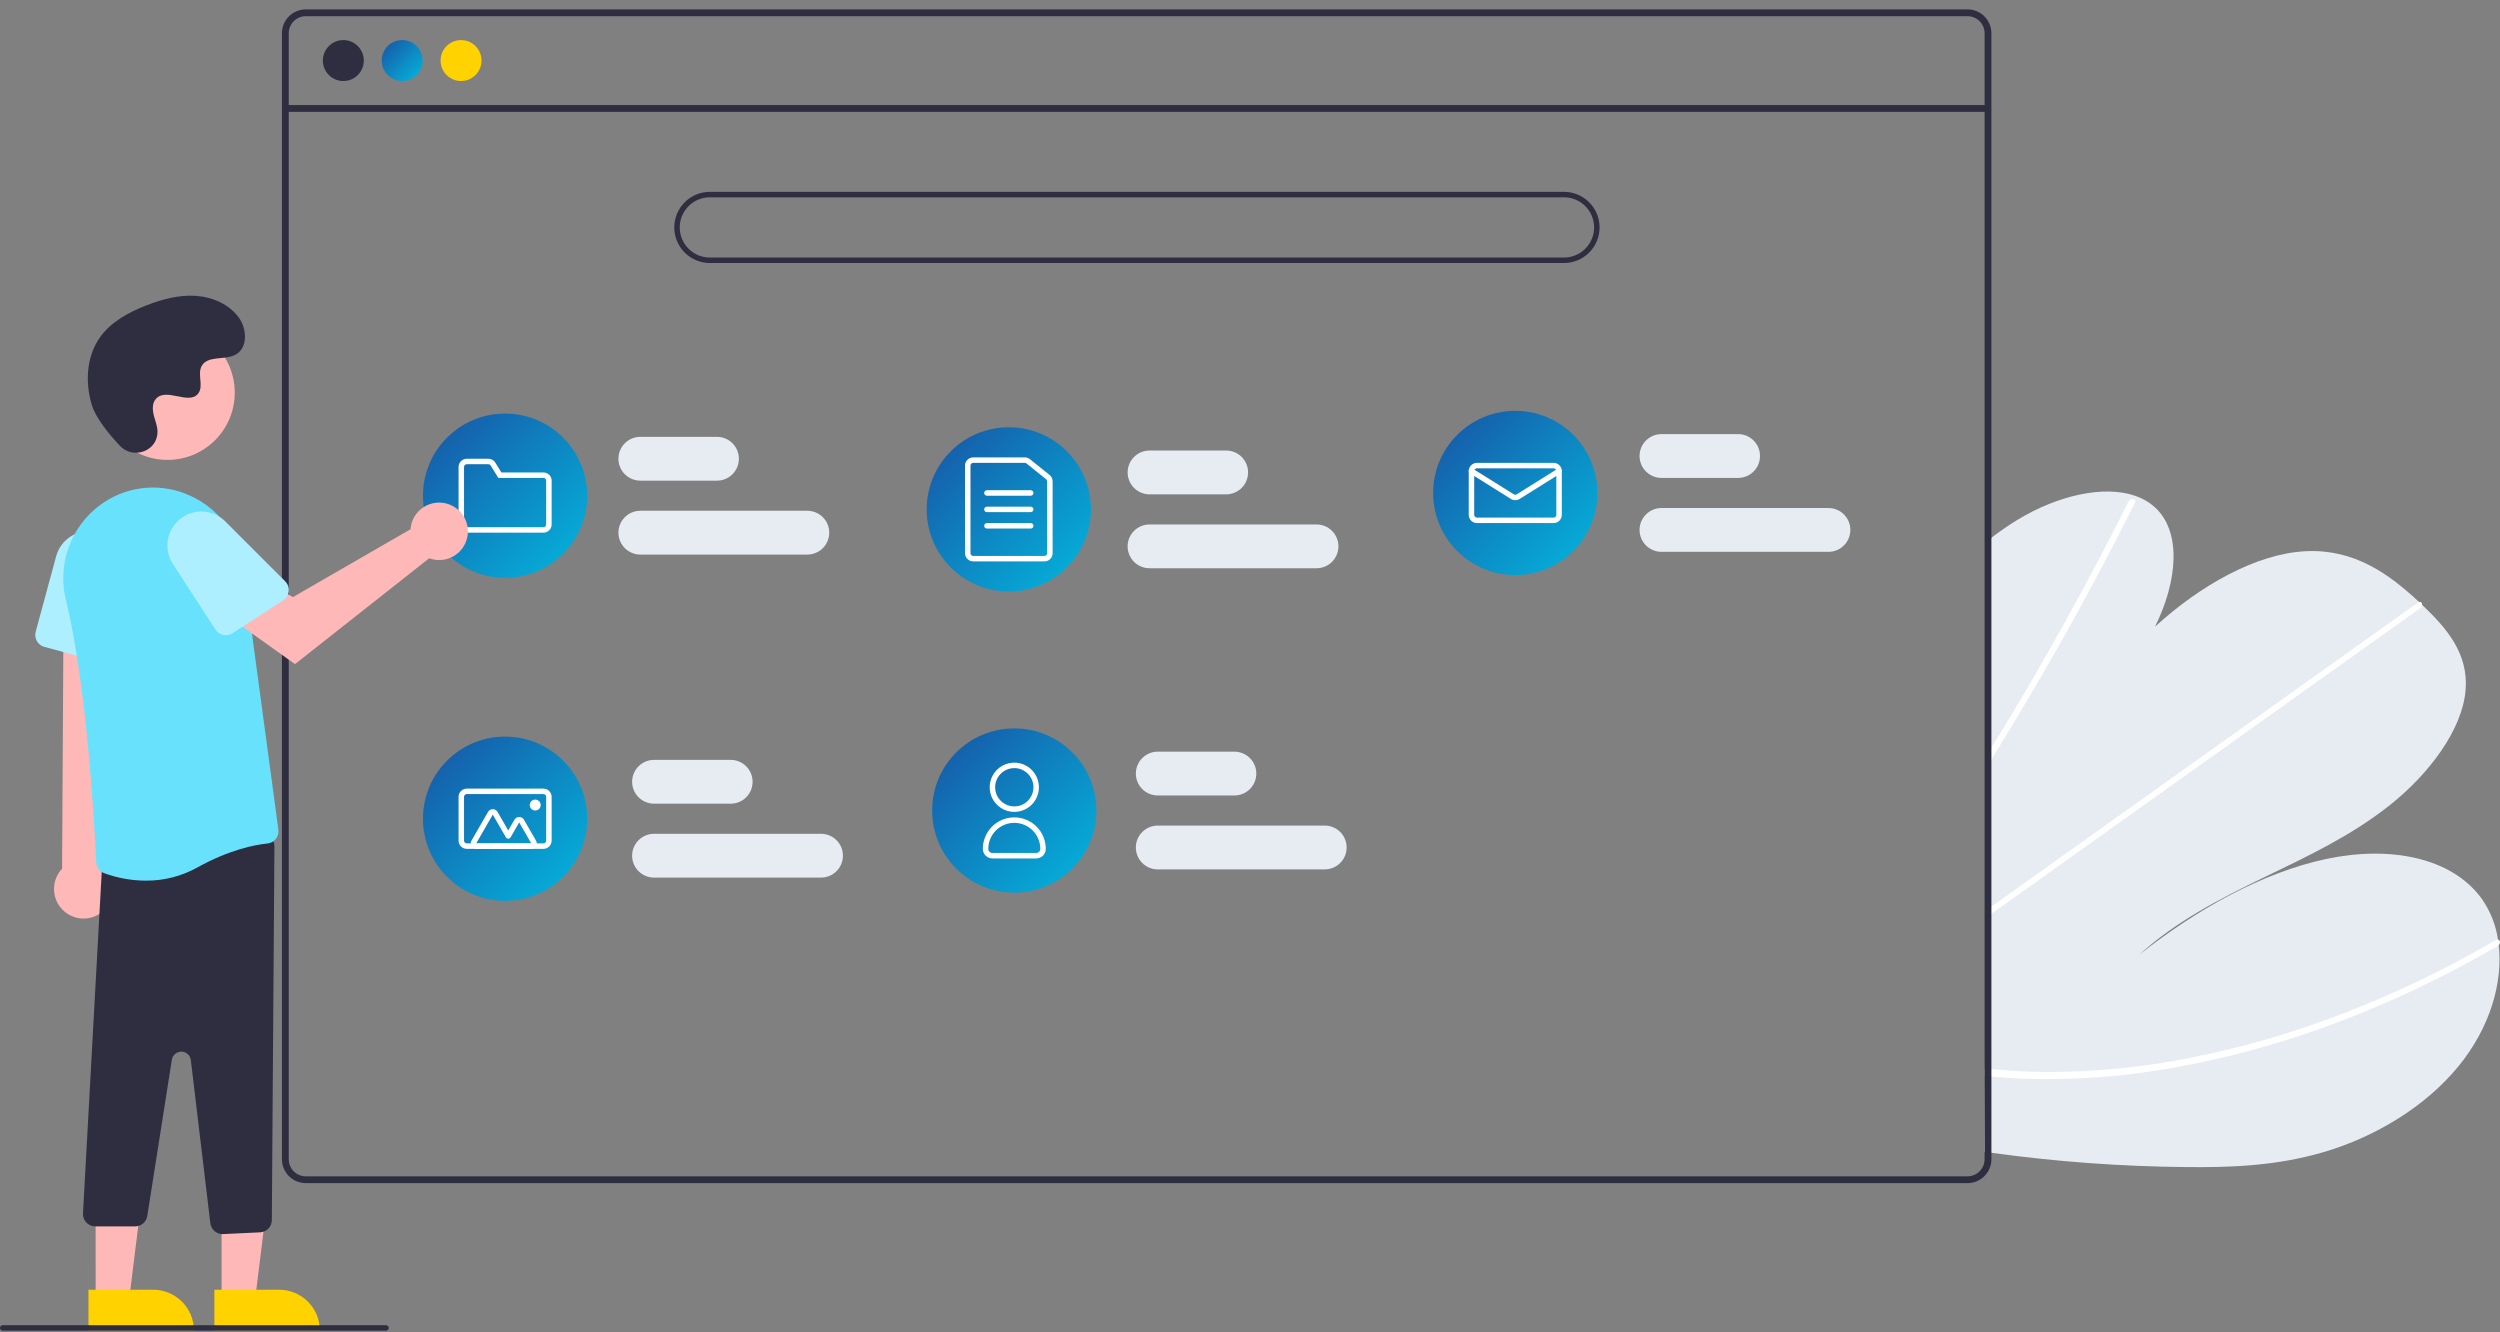 <svg width="197" height="105" viewBox="0 0 197 105" fill="none" xmlns="http://www.w3.org/2000/svg">
<rect x="0" y="0" width="197" height="105" fill="#808080" stroke="none"/>
<path d="M7.86 72.004C8.145 71.821 8.386 71.577 8.567 71.291C8.747 71.004 8.863 70.681 8.905 70.345C8.948 70.009 8.916 69.668 8.812 69.345C8.709 69.023 8.535 68.727 8.305 68.478L10.046 43.766L5.03 44.252L4.892 68.454C4.501 68.868 4.275 69.412 4.258 69.983C4.241 70.553 4.433 71.109 4.799 71.547C5.165 71.985 5.679 72.273 6.243 72.357C6.807 72.441 7.382 72.316 7.86 72.004Z" fill="#FFB8B8"/>
<path d="M8.088 52.219L3.495 50.974C3.246 50.907 3.035 50.743 2.907 50.52C2.779 50.297 2.745 50.032 2.812 49.783L4.426 43.828C4.599 43.19 5.002 42.639 5.558 42.281C6.113 41.922 6.781 41.782 7.434 41.888C8.086 41.993 8.677 42.336 9.091 42.851C9.506 43.365 9.715 44.015 9.679 44.675L9.311 51.336C9.303 51.48 9.263 51.621 9.194 51.748C9.124 51.875 9.027 51.985 8.91 52.069C8.793 52.154 8.658 52.212 8.516 52.237C8.374 52.263 8.227 52.257 8.088 52.219Z" fill="#ADEFFE"/>
<path d="M172.283 91.965C167.14 91.919 162.005 91.543 156.911 90.837C156.732 90.812 156.553 90.785 156.374 90.76L156.643 42.595C156.821 42.453 157.001 42.314 157.183 42.179C157.785 41.73 158.404 41.308 159.045 40.921C162.132 39.062 165.745 38.21 168.239 39.064L168.277 39.079C168.823 39.263 169.328 39.553 169.761 39.933C171.951 41.878 171.586 45.811 169.818 49.38C173.322 46.178 177.744 43.63 181.691 43.436C185.54 43.246 188.29 45.259 190.627 47.442C190.704 47.514 190.78 47.586 190.855 47.657C190.893 47.692 190.93 47.729 190.968 47.763C192.749 49.467 194.505 51.453 194.293 54.327C194.059 57.48 191.419 60.975 188.342 63.425C185.267 65.876 181.774 67.505 178.365 69.156C174.958 70.808 171.464 72.597 168.552 75.249C173.096 71.656 178.266 68.76 183.294 67.69C188.322 66.62 193.151 67.562 195.519 70.763C196.216 71.736 196.67 72.86 196.842 74.043C196.865 74.182 196.884 74.322 196.901 74.464C197.238 77.428 196.213 80.967 193.762 83.978C191.065 87.293 187.065 89.592 183.269 90.736C179.472 91.88 175.817 92.001 172.283 91.965Z" fill="#E7ECF2"/>
<path d="M156.544 60.452L156.549 59.531C156.732 59.238 156.913 58.945 157.091 58.649C157.207 58.467 157.318 58.282 157.431 58.097C159.297 55.042 161.086 51.968 162.8 48.874C164.515 45.784 166.151 42.678 167.708 39.557C167.744 39.474 167.808 39.406 167.888 39.366C167.969 39.325 168.061 39.314 168.149 39.335C168.161 39.338 168.172 39.343 168.182 39.35C168.263 39.394 168.297 39.491 168.227 39.633C168.035 40.016 167.843 40.401 167.647 40.784C166.064 43.914 164.401 47.03 162.659 50.133C160.918 53.234 159.1 56.318 157.206 59.383C157.167 59.448 157.125 59.513 157.086 59.577C156.905 59.869 156.725 60.16 156.544 60.452Z" fill="white"/>
<path d="M156.477 72.327L156.48 71.758C156.66 71.629 156.839 71.503 157.019 71.375C161.251 68.357 165.483 65.339 169.715 62.323C176.644 57.382 183.573 52.444 190.501 47.506C190.539 47.477 190.581 47.455 190.627 47.442C190.78 47.4 190.87 47.513 190.854 47.657C190.846 47.718 190.824 47.776 190.791 47.828C190.758 47.88 190.714 47.925 190.663 47.958C186.777 50.728 182.893 53.497 179.01 56.265C172.116 61.18 165.223 66.094 158.331 71.007C157.893 71.319 157.453 71.632 157.016 71.944C156.836 72.073 156.656 72.201 156.477 72.327Z" fill="white"/>
<path d="M159.785 85.015C158.825 84.986 157.881 84.923 156.945 84.84C156.766 84.823 156.587 84.807 156.408 84.791L156.412 84.194C156.59 84.212 156.769 84.23 156.948 84.246C158.3 84.373 159.667 84.462 161.072 84.474C164.965 84.49 168.85 84.111 172.667 83.342C176.776 82.525 180.807 81.351 184.713 79.835C188.833 78.243 192.818 76.324 196.632 74.096C196.694 74.054 196.769 74.035 196.843 74.043C197.014 74.068 197.064 74.295 196.901 74.464C196.869 74.498 196.833 74.527 196.793 74.55C196.319 74.826 195.844 75.096 195.367 75.362C191.532 77.508 187.533 79.344 183.407 80.854C179.488 82.293 175.451 83.387 171.342 84.124C167.53 84.815 163.658 85.113 159.785 85.015Z" fill="white"/>
<path d="M155.04 0.738H24.097C23.598 0.739 23.12 0.937 22.767 1.29C22.415 1.643 22.216 2.121 22.216 2.619V91.35C22.216 91.849 22.415 92.327 22.767 92.68C23.12 93.032 23.598 93.231 24.097 93.231H155.04C155.312 93.231 155.58 93.172 155.827 93.058C156.074 92.944 156.293 92.778 156.47 92.571C156.485 92.555 156.499 92.537 156.511 92.519C156.623 92.382 156.714 92.228 156.781 92.064C156.875 91.838 156.924 91.595 156.923 91.35V2.62C156.922 2.12 156.724 1.642 156.371 1.289C156.017 0.936 155.539 0.738 155.04 0.738ZM156.386 91.35C156.386 91.612 156.309 91.869 156.164 92.088C156.035 92.28 155.86 92.437 155.654 92.545C155.464 92.643 155.254 92.694 155.04 92.694H24.097C23.741 92.694 23.399 92.552 23.147 92.3C22.895 92.048 22.753 91.706 22.753 91.35V2.62C22.753 2.263 22.895 1.922 23.147 1.67C23.399 1.418 23.741 1.276 24.097 1.276H155.04C155.396 1.276 155.738 1.417 155.991 1.669C156.243 1.921 156.385 2.263 156.386 2.62V91.35Z" fill="#2F2E41"/>
<path d="M156.653 8.278H22.483V8.815H156.653V8.278Z" fill="#2F2E41"/>
<path d="M27.055 6.385C27.946 6.385 28.668 5.663 28.668 4.772C28.668 3.881 27.946 3.158 27.055 3.158C26.164 3.158 25.441 3.881 25.441 4.772C25.441 5.663 26.164 6.385 27.055 6.385Z" fill="#2F2E41"/>
<path d="M31.693 6.385C32.584 6.385 33.307 5.663 33.307 4.772C33.307 3.881 32.584 3.158 31.693 3.158C30.802 3.158 30.08 3.881 30.08 4.772C30.08 5.663 30.802 6.385 31.693 6.385Z" fill="url(#paint0_linear_1943_5608)"/>
<path d="M36.331 6.385C37.222 6.385 37.944 5.663 37.944 4.772C37.944 3.881 37.222 3.158 36.331 3.158C35.44 3.158 34.718 3.881 34.718 4.772C34.718 5.663 35.44 6.385 36.331 6.385Z" fill="#FFD200"/>
<path d="M123.242 20.726H55.937C55.193 20.726 54.48 20.43 53.954 19.904C53.428 19.378 53.133 18.665 53.133 17.921C53.133 17.177 53.428 16.464 53.954 15.938C54.48 15.412 55.193 15.117 55.937 15.117H123.242C123.986 15.117 124.699 15.412 125.225 15.938C125.751 16.464 126.047 17.177 126.047 17.921C126.047 18.665 125.751 19.378 125.225 19.904C124.699 20.43 123.986 20.726 123.242 20.726ZM55.937 15.548C55.308 15.548 54.704 15.798 54.259 16.243C53.814 16.688 53.564 17.292 53.564 17.921C53.564 18.55 53.814 19.154 54.259 19.599C54.704 20.044 55.308 20.294 55.937 20.294H123.242C123.872 20.294 124.475 20.044 124.92 19.599C125.365 19.154 125.615 18.55 125.615 17.921C125.615 17.292 125.365 16.688 124.92 16.243C124.475 15.798 123.872 15.548 123.242 15.548H55.937Z" fill="#2F2E41"/>
<path d="M56.498 37.875H50.458C50.001 37.875 49.562 37.693 49.238 37.37C48.914 37.046 48.732 36.607 48.732 36.15C48.732 35.692 48.914 35.253 49.238 34.929C49.562 34.605 50.001 34.424 50.458 34.424H56.498C56.956 34.424 57.395 34.605 57.719 34.929C58.042 35.253 58.224 35.692 58.224 36.15C58.224 36.607 58.042 37.046 57.719 37.37C57.395 37.693 56.956 37.875 56.498 37.875Z" fill="#E7ECF2"/>
<path d="M63.617 43.7H50.458C50.001 43.7 49.562 43.518 49.238 43.194C48.914 42.87 48.732 42.431 48.732 41.974C48.732 41.516 48.914 41.077 49.238 40.754C49.562 40.43 50.001 40.248 50.458 40.248H63.617C64.075 40.248 64.514 40.43 64.838 40.754C65.161 41.077 65.343 41.516 65.343 41.974C65.343 42.431 65.161 42.87 64.838 43.194C64.514 43.518 64.075 43.7 63.617 43.7Z" fill="#E7ECF2"/>
<path d="M57.578 63.33H51.538C51.081 63.33 50.642 63.148 50.318 62.825C49.994 62.501 49.812 62.062 49.812 61.605C49.812 61.147 49.994 60.708 50.318 60.384C50.642 60.061 51.081 59.879 51.538 59.879H57.578C58.036 59.879 58.475 60.061 58.799 60.384C59.122 60.708 59.304 61.147 59.304 61.605C59.304 62.062 59.122 62.501 58.799 62.825C58.475 63.148 58.036 63.33 57.578 63.33Z" fill="#E7ECF2"/>
<path d="M64.697 69.155H51.538C51.081 69.155 50.642 68.973 50.318 68.649C49.994 68.326 49.812 67.887 49.812 67.429C49.812 66.971 49.994 66.532 50.318 66.209C50.642 65.885 51.081 65.703 51.538 65.703H64.697C65.155 65.703 65.594 65.885 65.918 66.209C66.241 66.532 66.423 66.971 66.423 67.429C66.423 67.887 66.241 68.326 65.918 68.649C65.594 68.973 65.155 69.155 64.697 69.155Z" fill="#E7ECF2"/>
<path d="M97.271 62.683H91.231C90.773 62.683 90.334 62.501 90.01 62.178C89.687 61.854 89.505 61.415 89.505 60.957C89.505 60.499 89.687 60.061 90.01 59.737C90.334 59.413 90.773 59.231 91.231 59.231H97.271C97.728 59.231 98.168 59.413 98.491 59.737C98.815 60.061 98.997 60.499 98.997 60.957C98.997 61.415 98.815 61.854 98.491 62.178C98.168 62.501 97.728 62.683 97.271 62.683Z" fill="#E7ECF2"/>
<path d="M104.39 68.508H91.231C90.773 68.508 90.334 68.326 90.01 68.002C89.687 67.678 89.505 67.24 89.505 66.782C89.505 66.324 89.687 65.885 90.01 65.561C90.334 65.238 90.773 65.056 91.231 65.056H104.39C104.847 65.056 105.286 65.238 105.61 65.561C105.934 65.885 106.115 66.324 106.115 66.782C106.115 67.24 105.934 67.678 105.61 68.002C105.286 68.326 104.847 68.508 104.39 68.508Z" fill="#E7ECF2"/>
<path d="M96.623 38.954H90.583C90.126 38.954 89.686 38.772 89.363 38.448C89.039 38.124 88.857 37.685 88.857 37.228C88.857 36.77 89.039 36.331 89.363 36.008C89.686 35.684 90.126 35.502 90.583 35.502H96.623C97.081 35.502 97.52 35.684 97.844 36.008C98.167 36.331 98.349 36.77 98.349 37.228C98.349 37.685 98.167 38.124 97.844 38.448C97.52 38.772 97.081 38.954 96.623 38.954Z" fill="#E7ECF2"/>
<path d="M103.742 44.778H90.583C90.126 44.778 89.686 44.596 89.363 44.273C89.039 43.949 88.857 43.51 88.857 43.052C88.857 42.595 89.039 42.156 89.363 41.832C89.686 41.508 90.126 41.327 90.583 41.327H103.742C104.2 41.327 104.639 41.508 104.962 41.832C105.286 42.156 105.468 42.595 105.468 43.052C105.468 43.51 105.286 43.949 104.962 44.273C104.639 44.596 104.2 44.778 103.742 44.778Z" fill="#E7ECF2"/>
<path d="M136.963 37.66H130.923C130.465 37.66 130.026 37.478 129.703 37.154C129.379 36.83 129.197 36.392 129.197 35.934C129.197 35.476 129.379 35.037 129.703 34.714C130.026 34.39 130.465 34.208 130.923 34.208H136.963C137.421 34.208 137.86 34.39 138.184 34.714C138.507 35.037 138.689 35.476 138.689 35.934C138.689 36.392 138.507 36.83 138.184 37.154C137.86 37.478 137.421 37.66 136.963 37.66Z" fill="#E7ECF2"/>
<path d="M144.082 43.484H130.923C130.465 43.484 130.026 43.302 129.703 42.979C129.379 42.655 129.197 42.216 129.197 41.758C129.197 41.301 129.379 40.862 129.703 40.538C130.026 40.214 130.465 40.033 130.923 40.033H144.082C144.54 40.033 144.979 40.214 145.302 40.538C145.626 40.862 145.808 41.301 145.808 41.758C145.808 42.216 145.626 42.655 145.302 42.979C144.979 43.302 144.54 43.484 144.082 43.484Z" fill="#E7ECF2"/>
<path d="M39.802 45.533C43.376 45.533 46.273 42.636 46.273 39.062C46.273 35.487 43.376 32.59 39.802 32.59C36.227 32.59 33.33 35.487 33.33 39.062C33.33 42.636 36.227 45.533 39.802 45.533Z" fill="url(#paint1_linear_1943_5608)"/>
<path d="M42.822 41.974H36.782C36.61 41.974 36.446 41.906 36.325 41.784C36.203 41.663 36.135 41.498 36.135 41.327V36.797C36.135 36.625 36.203 36.461 36.325 36.339C36.446 36.218 36.61 36.15 36.782 36.149H38.482C38.593 36.149 38.702 36.177 38.798 36.231C38.895 36.285 38.976 36.363 39.033 36.457L39.508 37.228H42.822C42.994 37.228 43.158 37.297 43.279 37.418C43.401 37.539 43.469 37.704 43.469 37.875V41.327C43.469 41.498 43.401 41.663 43.279 41.784C43.158 41.906 42.994 41.974 42.822 41.974ZM36.782 36.581C36.725 36.581 36.67 36.604 36.63 36.644C36.589 36.685 36.566 36.739 36.566 36.797V41.327C36.566 41.384 36.589 41.439 36.63 41.479C36.67 41.52 36.725 41.542 36.782 41.542H42.822C42.879 41.542 42.934 41.52 42.975 41.479C43.015 41.439 43.038 41.384 43.038 41.327V37.875C43.038 37.818 43.015 37.763 42.975 37.723C42.934 37.682 42.879 37.66 42.822 37.66H39.267L38.666 36.684C38.647 36.652 38.62 36.626 38.588 36.608C38.556 36.59 38.519 36.581 38.482 36.581H36.782Z" fill="white"/>
<path d="M79.495 46.612C83.069 46.612 85.967 43.714 85.967 40.14C85.967 36.566 83.069 33.669 79.495 33.669C75.921 33.669 73.023 36.566 73.023 40.14C73.023 43.714 75.921 46.612 79.495 46.612Z" fill="url(#paint2_linear_1943_5608)"/>
<path d="M82.299 44.239H76.69C76.519 44.239 76.354 44.171 76.233 44.049C76.111 43.928 76.043 43.763 76.043 43.592V36.689C76.043 36.517 76.111 36.353 76.233 36.231C76.354 36.11 76.519 36.042 76.69 36.042H80.754C80.902 36.042 81.045 36.092 81.16 36.184L82.704 37.426C82.78 37.486 82.841 37.563 82.883 37.65C82.925 37.737 82.946 37.833 82.946 37.93V43.592C82.946 43.763 82.878 43.928 82.756 44.049C82.635 44.171 82.471 44.239 82.299 44.239ZM76.69 36.473C76.633 36.473 76.578 36.496 76.538 36.536C76.497 36.577 76.475 36.632 76.474 36.689V43.592C76.475 43.649 76.497 43.704 76.538 43.744C76.578 43.785 76.633 43.807 76.69 43.808H82.299C82.356 43.807 82.411 43.785 82.451 43.744C82.492 43.704 82.514 43.649 82.515 43.592V37.93C82.515 37.898 82.507 37.866 82.493 37.837C82.48 37.808 82.459 37.782 82.434 37.762L80.889 36.521C80.851 36.49 80.803 36.473 80.754 36.473H76.69Z" fill="white"/>
<path d="M81.22 39.062H77.769C77.711 39.062 77.656 39.039 77.616 38.998C77.576 38.958 77.553 38.903 77.553 38.846C77.553 38.789 77.576 38.734 77.616 38.693C77.656 38.653 77.711 38.63 77.769 38.63H81.22C81.277 38.63 81.332 38.653 81.373 38.693C81.413 38.734 81.436 38.789 81.436 38.846C81.436 38.903 81.413 38.958 81.373 38.998C81.332 39.039 81.277 39.062 81.22 39.062Z" fill="white"/>
<path d="M81.22 40.356H77.769C77.711 40.356 77.656 40.333 77.616 40.293C77.576 40.252 77.553 40.197 77.553 40.14C77.553 40.083 77.576 40.028 77.616 39.988C77.656 39.947 77.711 39.925 77.769 39.925H81.22C81.277 39.925 81.332 39.947 81.373 39.988C81.413 40.028 81.436 40.083 81.436 40.14C81.436 40.197 81.413 40.252 81.373 40.293C81.332 40.333 81.277 40.356 81.22 40.356Z" fill="white"/>
<path d="M81.22 41.65H77.769C77.711 41.65 77.656 41.628 77.616 41.587C77.576 41.547 77.553 41.492 77.553 41.435C77.553 41.377 77.576 41.323 77.616 41.282C77.656 41.242 77.711 41.219 77.769 41.219H81.22C81.277 41.219 81.332 41.242 81.373 41.282C81.413 41.323 81.436 41.377 81.436 41.435C81.436 41.492 81.413 41.547 81.373 41.587C81.332 41.628 81.277 41.65 81.22 41.65Z" fill="white"/>
<path d="M119.403 45.318C122.977 45.318 125.875 42.42 125.875 38.846C125.875 35.272 122.977 32.374 119.403 32.374C115.829 32.374 112.932 35.272 112.932 38.846C112.932 42.42 115.829 45.318 119.403 45.318Z" fill="url(#paint3_linear_1943_5608)"/>
<path d="M122.424 41.219H116.383C116.212 41.219 116.047 41.151 115.926 41.029C115.805 40.908 115.737 40.743 115.736 40.572V37.12C115.737 36.949 115.805 36.784 115.926 36.663C116.047 36.541 116.212 36.473 116.383 36.473H122.424C122.595 36.473 122.76 36.541 122.881 36.663C123.002 36.784 123.071 36.949 123.071 37.12V40.572C123.071 40.743 123.002 40.908 122.881 41.029C122.76 41.151 122.595 41.219 122.424 41.219ZM116.383 36.904C116.326 36.904 116.271 36.927 116.231 36.968C116.191 37.008 116.168 37.063 116.168 37.12V40.572C116.168 40.629 116.191 40.684 116.231 40.724C116.271 40.765 116.326 40.787 116.383 40.787H122.424C122.481 40.787 122.536 40.765 122.576 40.724C122.617 40.684 122.639 40.629 122.639 40.572V37.12C122.639 37.063 122.617 37.008 122.576 36.968C122.536 36.927 122.481 36.904 122.424 36.904H116.383Z" fill="white"/>
<path d="M119.403 39.415C119.282 39.415 119.163 39.381 119.06 39.318L115.837 37.303C115.789 37.273 115.755 37.224 115.742 37.169C115.729 37.113 115.739 37.054 115.769 37.006C115.799 36.958 115.848 36.923 115.903 36.91C115.959 36.897 116.018 36.907 116.066 36.937L119.289 38.952C119.323 38.973 119.363 38.984 119.403 38.984C119.444 38.984 119.483 38.973 119.518 38.952L122.74 36.937C122.789 36.907 122.847 36.897 122.903 36.91C122.959 36.923 123.007 36.958 123.037 37.006C123.068 37.054 123.078 37.113 123.065 37.169C123.052 37.224 123.018 37.273 122.969 37.303L119.746 39.318C119.643 39.382 119.525 39.415 119.403 39.415Z" fill="white"/>
<path d="M39.802 70.988C43.376 70.988 46.273 68.091 46.273 64.517C46.273 60.943 43.376 58.045 39.802 58.045C36.227 58.045 33.33 60.943 33.33 64.517C33.33 68.091 36.227 70.988 39.802 70.988Z" fill="url(#paint4_linear_1943_5608)"/>
<path d="M42.822 66.89H36.782C36.61 66.889 36.446 66.821 36.325 66.7C36.203 66.579 36.135 66.414 36.135 66.243V62.791C36.135 62.619 36.203 62.455 36.325 62.334C36.446 62.212 36.61 62.144 36.782 62.144H42.822C42.994 62.144 43.158 62.212 43.279 62.334C43.401 62.455 43.469 62.619 43.469 62.791V66.243C43.469 66.414 43.401 66.579 43.279 66.7C43.158 66.821 42.994 66.889 42.822 66.89ZM36.782 62.575C36.725 62.575 36.67 62.598 36.63 62.639C36.589 62.679 36.566 62.734 36.566 62.791V66.243C36.566 66.3 36.589 66.355 36.63 66.395C36.67 66.435 36.725 66.458 36.782 66.458H42.822C42.879 66.458 42.934 66.435 42.975 66.395C43.015 66.355 43.038 66.3 43.038 66.243V62.791C43.038 62.734 43.015 62.679 42.975 62.639C42.934 62.598 42.879 62.575 42.822 62.575H36.782Z" fill="white"/>
<path d="M41.865 66.89H37.524C37.449 66.89 37.374 66.87 37.309 66.832C37.243 66.794 37.188 66.74 37.151 66.674C37.113 66.609 37.093 66.534 37.093 66.459C37.093 66.383 37.113 66.308 37.151 66.243L38.458 63.978C38.496 63.912 38.551 63.858 38.616 63.82C38.682 63.782 38.756 63.762 38.832 63.762C38.908 63.762 38.982 63.782 39.048 63.82C39.113 63.858 39.168 63.912 39.206 63.978L40.05 65.441L40.539 64.593C40.577 64.527 40.632 64.473 40.697 64.435C40.763 64.397 40.837 64.377 40.913 64.377C40.989 64.377 41.063 64.397 41.129 64.435C41.194 64.473 41.249 64.527 41.287 64.593L42.239 66.243C42.277 66.308 42.297 66.383 42.297 66.459C42.297 66.534 42.277 66.609 42.239 66.674C42.201 66.74 42.147 66.794 42.081 66.832C42.016 66.87 41.941 66.89 41.865 66.89ZM41.865 66.459L40.913 64.809L40.237 65.98C40.218 66.013 40.191 66.04 40.158 66.059C40.125 66.078 40.088 66.088 40.05 66.088C40.012 66.088 39.975 66.078 39.942 66.059C39.909 66.04 39.882 66.013 39.863 65.98L38.832 64.193L37.524 66.459H41.865Z" fill="white"/>
<path d="M42.176 63.87C42.414 63.87 42.607 63.676 42.607 63.438C42.607 63.2 42.414 63.007 42.176 63.007C41.937 63.007 41.744 63.2 41.744 63.438C41.744 63.676 41.937 63.87 42.176 63.87Z" fill="white"/>
<path d="M79.926 70.341C83.5 70.341 86.397 67.444 86.397 63.87C86.397 60.295 83.5 57.398 79.926 57.398C76.352 57.398 73.454 60.295 73.454 63.87C73.454 67.444 76.352 70.341 79.926 70.341Z" fill="url(#paint5_linear_1943_5608)"/>
<path d="M79.927 63.978C79.543 63.978 79.168 63.864 78.848 63.651C78.529 63.437 78.28 63.134 78.133 62.779C77.986 62.424 77.948 62.034 78.023 61.657C78.098 61.281 78.282 60.935 78.554 60.663C78.826 60.392 79.171 60.207 79.548 60.132C79.925 60.057 80.315 60.096 80.67 60.242C81.025 60.389 81.328 60.638 81.541 60.958C81.754 61.277 81.868 61.652 81.868 62.036C81.868 62.551 81.663 63.044 81.299 63.408C80.935 63.772 80.442 63.977 79.927 63.978ZM79.927 60.526C79.628 60.526 79.336 60.615 79.088 60.781C78.84 60.947 78.646 61.182 78.532 61.458C78.417 61.734 78.388 62.038 78.446 62.331C78.504 62.624 78.648 62.893 78.859 63.104C79.07 63.315 79.339 63.459 79.632 63.517C79.925 63.575 80.229 63.546 80.505 63.431C80.781 63.317 81.016 63.123 81.182 62.875C81.348 62.627 81.437 62.335 81.437 62.036C81.436 61.636 81.277 61.252 80.994 60.969C80.711 60.686 80.327 60.527 79.927 60.526Z" fill="white"/>
<path d="M81.653 67.645H78.201C78.001 67.644 77.809 67.565 77.668 67.423C77.526 67.282 77.447 67.09 77.446 66.89C77.446 66.232 77.708 65.601 78.173 65.135C78.638 64.67 79.269 64.409 79.927 64.409C80.585 64.409 81.216 64.67 81.681 65.135C82.147 65.601 82.408 66.232 82.408 66.89C82.408 67.09 82.328 67.282 82.186 67.423C82.045 67.565 81.853 67.644 81.653 67.645ZM79.927 64.84C79.384 64.841 78.863 65.057 78.479 65.441C78.094 65.825 77.878 66.346 77.878 66.89C77.878 66.975 77.912 67.058 77.973 67.118C78.033 67.179 78.115 67.213 78.201 67.213H81.653C81.739 67.213 81.821 67.179 81.882 67.118C81.942 67.058 81.976 66.975 81.976 66.89C81.976 66.346 81.76 65.825 81.376 65.441C80.991 65.057 80.47 64.841 79.927 64.84Z" fill="white"/>
<path d="M17.46 102.386H20.105L21.363 92.185L17.46 92.185L17.46 102.386Z" fill="#FFB8B8"/>
<path d="M25.205 104.841L16.893 104.842L16.893 101.63L21.994 101.63C22.845 101.63 23.662 101.968 24.264 102.571C24.867 103.173 25.205 103.99 25.205 104.841Z" fill="#FFD200"/>
<path d="M7.537 102.386H10.181L11.439 92.185L7.536 92.185L7.537 102.386Z" fill="#FFB8B8"/>
<path d="M15.282 104.841L6.97 104.842L6.97 101.63L12.071 101.63C12.922 101.63 13.739 101.968 14.341 102.571C14.944 103.173 15.282 103.99 15.282 104.841Z" fill="#FFD200"/>
<path d="M17.539 97.248C17.302 97.247 17.073 97.16 16.895 97.003C16.718 96.845 16.604 96.628 16.575 96.393L15.038 83.535C15.016 83.354 14.93 83.187 14.794 83.065C14.659 82.942 14.484 82.873 14.302 82.87C14.12 82.867 13.942 82.929 13.803 83.046C13.663 83.164 13.57 83.327 13.542 83.508L11.606 95.818C11.57 96.047 11.454 96.256 11.278 96.406C11.102 96.557 10.878 96.639 10.647 96.638H7.508C7.38 96.638 7.253 96.613 7.135 96.564C7.016 96.514 6.909 96.442 6.819 96.351C6.729 96.26 6.657 96.152 6.609 96.034C6.561 95.915 6.536 95.788 6.537 95.66L8.035 68.364C8.036 68.132 8.12 67.907 8.273 67.732C8.426 67.557 8.636 67.443 8.866 67.41L20.514 65.72C20.652 65.7 20.794 65.71 20.928 65.749C21.062 65.789 21.186 65.857 21.291 65.949C21.397 66.04 21.481 66.154 21.538 66.281C21.596 66.409 21.625 66.547 21.624 66.687L21.421 96.145C21.419 96.394 21.323 96.632 21.151 96.811C20.979 96.99 20.744 97.096 20.497 97.108L17.585 97.247C17.57 97.248 17.554 97.248 17.539 97.248Z" fill="#2F2E41"/>
<path d="M11.5 69.395C10.38 69.391 9.269 69.193 8.216 68.81C8.037 68.745 7.882 68.627 7.77 68.474C7.658 68.32 7.594 68.136 7.586 67.946C7.486 65.716 6.898 54.239 5.186 47.237C4.854 45.864 4.935 44.423 5.42 43.096C5.905 41.768 6.773 40.614 7.912 39.779C8.005 39.713 8.098 39.648 8.194 39.584C9.184 38.925 10.326 38.531 11.511 38.438C12.697 38.345 13.886 38.557 14.967 39.053C16.083 39.553 17.053 40.33 17.784 41.31C18.515 42.29 18.983 43.441 19.144 44.653L21.935 65.373C21.953 65.503 21.944 65.634 21.91 65.76C21.875 65.887 21.815 66.004 21.734 66.107C21.654 66.208 21.555 66.293 21.442 66.355C21.328 66.417 21.204 66.455 21.075 66.468C20.108 66.564 18.102 66.939 15.535 68.365C14.301 69.049 12.911 69.404 11.5 69.395Z" fill="#68E1FD"/>
<path d="M13.201 36.24C16.127 36.24 18.499 33.868 18.499 30.942C18.499 28.015 16.127 25.643 13.201 25.643C10.274 25.643 7.902 28.015 7.902 30.942C7.902 33.868 10.274 36.24 13.201 36.24Z" fill="#FFB8B8"/>
<path d="M32.401 41.351C32.374 41.468 32.357 41.586 32.349 41.705L23.082 47.051L20.83 45.754L18.429 48.898L23.247 52.332L33.819 43.992C34.251 44.151 34.72 44.176 35.166 44.062C35.611 43.948 36.011 43.702 36.313 43.355C36.615 43.008 36.804 42.578 36.855 42.121C36.906 41.664 36.817 41.202 36.6 40.797C36.382 40.392 36.046 40.063 35.637 39.853C35.228 39.644 34.765 39.564 34.309 39.624C33.853 39.684 33.426 39.881 33.086 40.19C32.745 40.498 32.506 40.904 32.401 41.351Z" fill="#FFB8B8"/>
<path d="M22.315 47.309L18.323 49.899C18.107 50.039 17.844 50.088 17.593 50.034C17.341 49.98 17.121 49.829 16.98 49.614L13.621 44.438C13.262 43.883 13.12 43.215 13.223 42.563C13.327 41.91 13.669 41.319 14.182 40.903C14.696 40.487 15.345 40.276 16.005 40.311C16.665 40.346 17.289 40.623 17.756 41.091L22.473 45.808C22.575 45.91 22.653 46.034 22.702 46.171C22.75 46.307 22.767 46.452 22.752 46.596C22.737 46.74 22.69 46.879 22.614 47.002C22.538 47.125 22.436 47.23 22.315 47.309Z" fill="#ADEFFE"/>
<path d="M9.451 35.133C10.439 36.186 12.275 35.621 12.404 34.183C12.414 34.071 12.413 33.959 12.402 33.847C12.335 33.21 11.967 32.632 12.055 31.959C12.075 31.791 12.137 31.632 12.236 31.495C13.024 30.441 14.873 31.967 15.616 31.012C16.072 30.427 15.536 29.505 15.886 28.851C16.348 27.987 17.715 28.413 18.573 27.94C19.527 27.414 19.47 25.95 18.842 25.059C18.076 23.974 16.733 23.394 15.407 23.311C14.081 23.227 12.764 23.586 11.525 24.068C10.119 24.616 8.724 25.374 7.858 26.611C6.805 28.115 6.704 30.138 7.23 31.897C7.551 32.967 8.644 34.274 9.451 35.133Z" fill="#2F2E41"/>
<path d="M30.417 104.857H0.216C0.159 104.857 0.104 104.834 0.063 104.794C0.023 104.753 0 104.698 0 104.641C0 104.584 0.023 104.529 0.063 104.488C0.104 104.448 0.159 104.425 0.216 104.425H30.417C30.474 104.425 30.529 104.448 30.569 104.488C30.61 104.529 30.632 104.584 30.632 104.641C30.632 104.698 30.61 104.753 30.569 104.794C30.529 104.834 30.474 104.857 30.417 104.857Z" fill="#2F2E41"/>
<defs>
<linearGradient id="paint0_linear_1943_5608" x1="33.307" y1="6.385" x2="30.08" y2="3.158" gradientUnits="userSpaceOnUse">
<stop stop-color="#03B8DF"/>
<stop offset="1" stop-color="#1853A4"/>
</linearGradient>
<linearGradient id="paint1_linear_1943_5608" x1="46.273" y1="45.533" x2="33.33" y2="32.59" gradientUnits="userSpaceOnUse">
<stop stop-color="#03B8DF"/>
<stop offset="1" stop-color="#1853A4"/>
</linearGradient>
<linearGradient id="paint2_linear_1943_5608" x1="85.967" y1="46.612" x2="73.023" y2="33.669" gradientUnits="userSpaceOnUse">
<stop stop-color="#03B8DF"/>
<stop offset="1" stop-color="#1853A4"/>
</linearGradient>
<linearGradient id="paint3_linear_1943_5608" x1="125.875" y1="45.318" x2="112.932" y2="32.374" gradientUnits="userSpaceOnUse">
<stop stop-color="#03B8DF"/>
<stop offset="1" stop-color="#1853A4"/>
</linearGradient>
<linearGradient id="paint4_linear_1943_5608" x1="46.273" y1="70.988" x2="33.33" y2="58.045" gradientUnits="userSpaceOnUse">
<stop stop-color="#03B8DF"/>
<stop offset="1" stop-color="#1853A4"/>
</linearGradient>
<linearGradient id="paint5_linear_1943_5608" x1="86.397" y1="70.341" x2="73.454" y2="57.398" gradientUnits="userSpaceOnUse">
<stop stop-color="#03B8DF"/>
<stop offset="1" stop-color="#1853A4"/>
</linearGradient>
</defs>
</svg>
